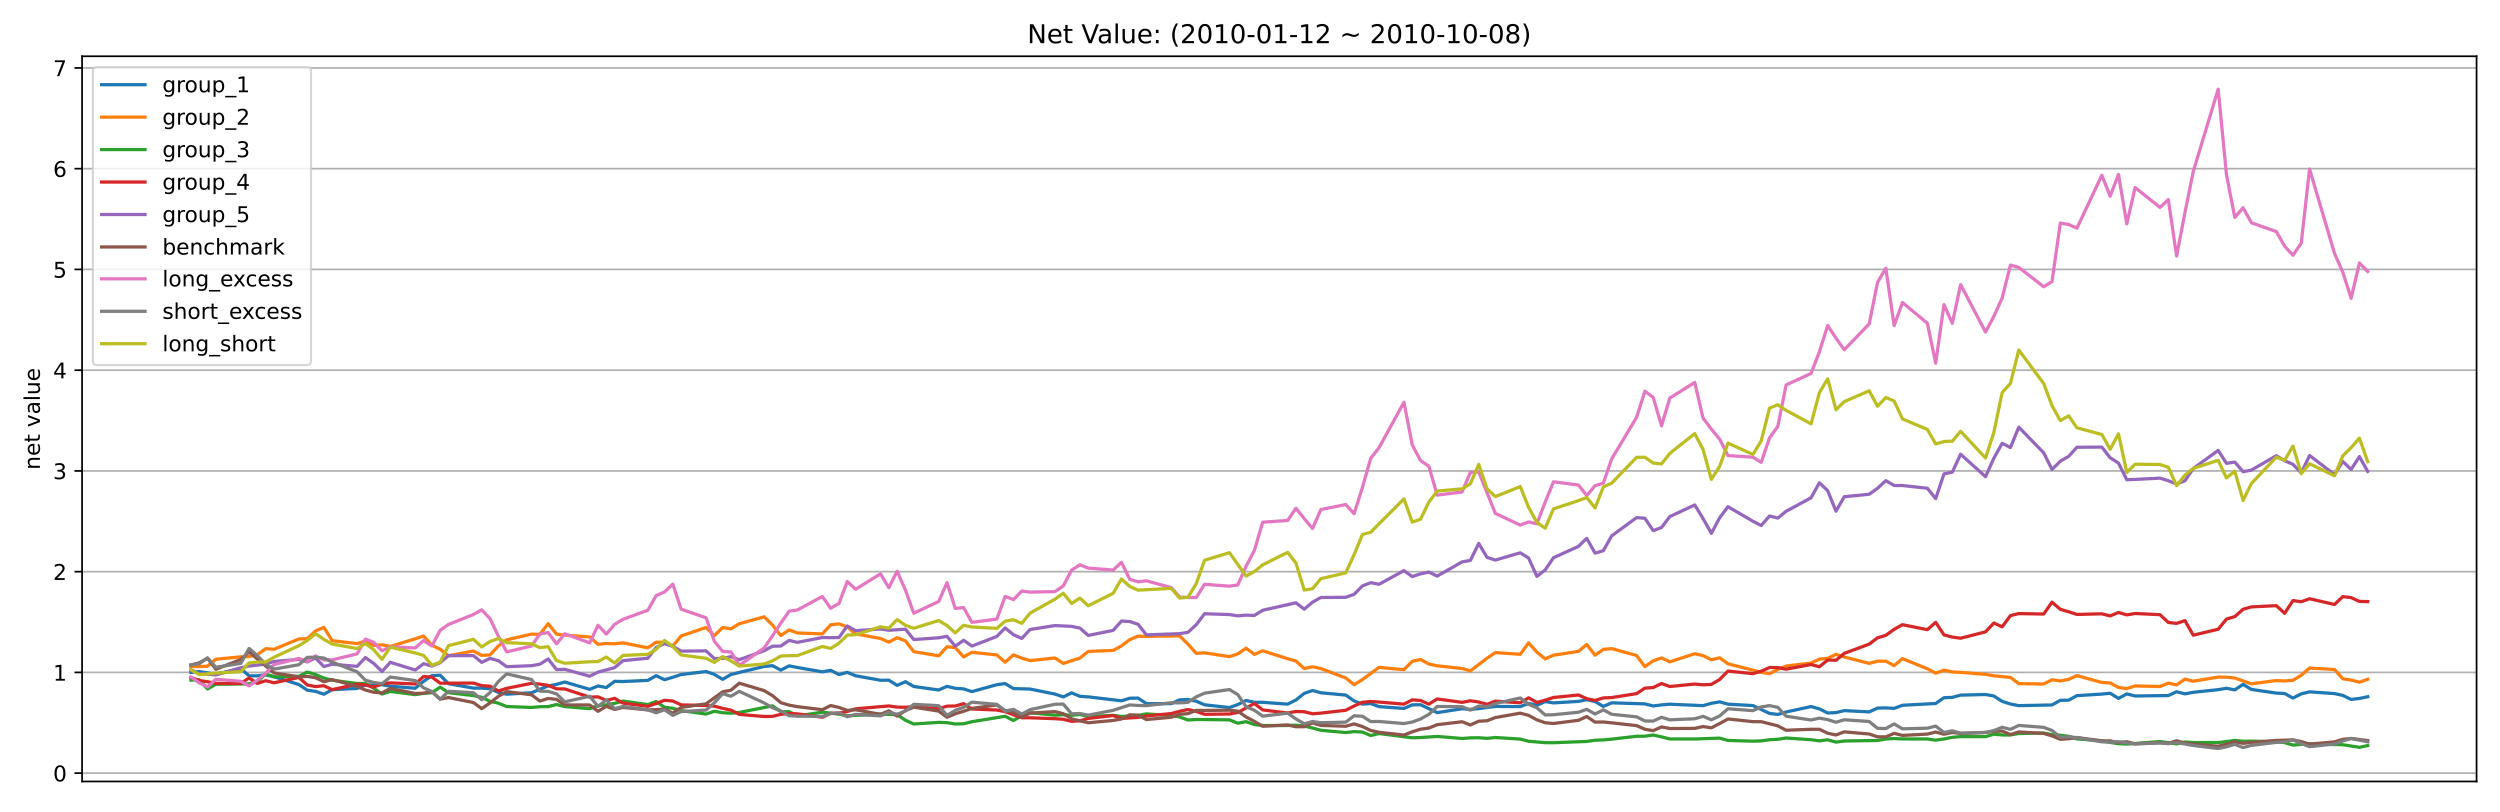<?xml version="1.0" encoding="utf-8" standalone="no"?>
<!DOCTYPE svg PUBLIC "-//W3C//DTD SVG 1.1//EN"
  "http://www.w3.org/Graphics/SVG/1.1/DTD/svg11.dtd">
<!-- Created with matplotlib (https://matplotlib.org/) -->
<svg height="374.4pt" version="1.1" viewBox="0 0 1152 374.4" width="1152pt" xmlns="http://www.w3.org/2000/svg" xmlns:xlink="http://www.w3.org/1999/xlink">
 <defs>
  <style type="text/css">*{stroke-linecap:butt;stroke-linejoin:round;}</style>
 </defs>
 <g id="figure_1">
  <g id="patch_1">
   <path d="M 0 374.4 
L 1152 374.4 
L 1152 0 
L 0 0 
z
" style="fill:#ffffff;"/>
  </g>
  <g id="axes_1">
   <g id="patch_2">
    <path d="M 37.82 360.1 
L 1141.2 360.1 
L 1141.2 25.92 
L 37.82 25.92 
z
" style="fill:#ffffff;"/>
   </g>
   <g id="matplotlib.axis_1"/>
   <g id="matplotlib.axis_2">
    <g id="ytick_1">
     <g id="line2d_1">
      <path clip-path="url(#pbcbd63df22)" d="M 37.82 356.268 
L 1141.2 356.268 
" style="fill:none;stroke:#b0b0b0;stroke-linecap:square;stroke-width:0.8;"/>
     </g>
     <g id="line2d_2">
      <defs>
       <path d="M 0 0 
L -3.5 0 
" id="m9eab766d81" style="stroke:#000000;stroke-width:0.8;"/>
      </defs>
      <g>
       <use style="stroke:#000000;stroke-width:0.8;" x="37.82" xlink:href="#m9eab766d81" y="356.268"/>
      </g>
     </g>
     <g id="text_1">
      <!-- 0 -->
      <g transform="translate(24.457 360.067)scale(0.1 -0.1)">
       <defs>
        <path d="M 31.781 66.406 
Q 24.172 66.406 20.328 58.906 
Q 16.5 51.422 16.5 36.375 
Q 16.5 21.391 20.328 13.891 
Q 24.172 6.391 31.781 6.391 
Q 39.453 6.391 43.281 13.891 
Q 47.125 21.391 47.125 36.375 
Q 47.125 51.422 43.281 58.906 
Q 39.453 66.406 31.781 66.406 
z
M 31.781 74.219 
Q 44.047 74.219 50.516 64.516 
Q 56.984 54.828 56.984 36.375 
Q 56.984 17.969 50.516 8.266 
Q 44.047 -1.422 31.781 -1.422 
Q 19.531 -1.422 13.062 8.266 
Q 6.594 17.969 6.594 36.375 
Q 6.594 54.828 13.062 64.516 
Q 19.531 74.219 31.781 74.219 
z
" id="DejaVuSans-48"/>
       </defs>
       <use xlink:href="#DejaVuSans-48"/>
      </g>
     </g>
    </g>
    <g id="ytick_2">
     <g id="line2d_3">
      <path clip-path="url(#pbcbd63df22)" d="M 37.82 309.845 
L 1141.2 309.845 
" style="fill:none;stroke:#b0b0b0;stroke-linecap:square;stroke-width:0.8;"/>
     </g>
     <g id="line2d_4">
      <g>
       <use style="stroke:#000000;stroke-width:0.8;" x="37.82" xlink:href="#m9eab766d81" y="309.845"/>
      </g>
     </g>
     <g id="text_2">
      <!-- 1 -->
      <g transform="translate(24.457 313.644)scale(0.1 -0.1)">
       <defs>
        <path d="M 12.406 8.297 
L 28.516 8.297 
L 28.516 63.922 
L 10.984 60.406 
L 10.984 69.391 
L 28.422 72.906 
L 38.281 72.906 
L 38.281 8.297 
L 54.391 8.297 
L 54.391 0 
L 12.406 0 
z
" id="DejaVuSans-49"/>
       </defs>
       <use xlink:href="#DejaVuSans-49"/>
      </g>
     </g>
    </g>
    <g id="ytick_3">
     <g id="line2d_5">
      <path clip-path="url(#pbcbd63df22)" d="M 37.82 263.422 
L 1141.2 263.422 
" style="fill:none;stroke:#b0b0b0;stroke-linecap:square;stroke-width:0.8;"/>
     </g>
     <g id="line2d_6">
      <g>
       <use style="stroke:#000000;stroke-width:0.8;" x="37.82" xlink:href="#m9eab766d81" y="263.422"/>
      </g>
     </g>
     <g id="text_3">
      <!-- 2 -->
      <g transform="translate(24.457 267.221)scale(0.1 -0.1)">
       <defs>
        <path d="M 19.188 8.297 
L 53.609 8.297 
L 53.609 0 
L 7.328 0 
L 7.328 8.297 
Q 12.938 14.109 22.625 23.891 
Q 32.328 33.688 34.812 36.531 
Q 39.547 41.844 41.422 45.531 
Q 43.312 49.219 43.312 52.781 
Q 43.312 58.594 39.234 62.25 
Q 35.156 65.922 28.609 65.922 
Q 23.969 65.922 18.812 64.312 
Q 13.672 62.703 7.812 59.422 
L 7.812 69.391 
Q 13.766 71.781 18.938 73 
Q 24.125 74.219 28.422 74.219 
Q 39.75 74.219 46.484 68.547 
Q 53.219 62.891 53.219 53.422 
Q 53.219 48.922 51.531 44.891 
Q 49.859 40.875 45.406 35.406 
Q 44.188 33.984 37.641 27.219 
Q 31.109 20.453 19.188 8.297 
z
" id="DejaVuSans-50"/>
       </defs>
       <use xlink:href="#DejaVuSans-50"/>
      </g>
     </g>
    </g>
    <g id="ytick_4">
     <g id="line2d_7">
      <path clip-path="url(#pbcbd63df22)" d="M 37.82 216.998 
L 1141.2 216.998 
" style="fill:none;stroke:#b0b0b0;stroke-linecap:square;stroke-width:0.8;"/>
     </g>
     <g id="line2d_8">
      <g>
       <use style="stroke:#000000;stroke-width:0.8;" x="37.82" xlink:href="#m9eab766d81" y="216.998"/>
      </g>
     </g>
     <g id="text_4">
      <!-- 3 -->
      <g transform="translate(24.457 220.798)scale(0.1 -0.1)">
       <defs>
        <path d="M 40.578 39.312 
Q 47.656 37.797 51.625 33 
Q 55.609 28.219 55.609 21.188 
Q 55.609 10.406 48.188 4.484 
Q 40.766 -1.422 27.094 -1.422 
Q 22.516 -1.422 17.656 -0.516 
Q 12.797 0.391 7.625 2.203 
L 7.625 11.719 
Q 11.719 9.328 16.594 8.109 
Q 21.484 6.891 26.812 6.891 
Q 36.078 6.891 40.938 10.547 
Q 45.797 14.203 45.797 21.188 
Q 45.797 27.641 41.281 31.266 
Q 36.766 34.906 28.719 34.906 
L 20.219 34.906 
L 20.219 43.016 
L 29.109 43.016 
Q 36.375 43.016 40.234 45.922 
Q 44.094 48.828 44.094 54.297 
Q 44.094 59.906 40.109 62.906 
Q 36.141 65.922 28.719 65.922 
Q 24.656 65.922 20.016 65.031 
Q 15.375 64.156 9.812 62.312 
L 9.812 71.094 
Q 15.438 72.656 20.344 73.438 
Q 25.25 74.219 29.594 74.219 
Q 40.828 74.219 47.359 69.109 
Q 53.906 64.016 53.906 55.328 
Q 53.906 49.266 50.438 45.094 
Q 46.969 40.922 40.578 39.312 
z
" id="DejaVuSans-51"/>
       </defs>
       <use xlink:href="#DejaVuSans-51"/>
      </g>
     </g>
    </g>
    <g id="ytick_5">
     <g id="line2d_9">
      <path clip-path="url(#pbcbd63df22)" d="M 37.82 170.575 
L 1141.2 170.575 
" style="fill:none;stroke:#b0b0b0;stroke-linecap:square;stroke-width:0.8;"/>
     </g>
     <g id="line2d_10">
      <g>
       <use style="stroke:#000000;stroke-width:0.8;" x="37.82" xlink:href="#m9eab766d81" y="170.575"/>
      </g>
     </g>
     <g id="text_5">
      <!-- 4 -->
      <g transform="translate(24.457 174.374)scale(0.1 -0.1)">
       <defs>
        <path d="M 37.797 64.312 
L 12.891 25.391 
L 37.797 25.391 
z
M 35.203 72.906 
L 47.609 72.906 
L 47.609 25.391 
L 58.016 25.391 
L 58.016 17.188 
L 47.609 17.188 
L 47.609 0 
L 37.797 0 
L 37.797 17.188 
L 4.891 17.188 
L 4.891 26.703 
z
" id="DejaVuSans-52"/>
       </defs>
       <use xlink:href="#DejaVuSans-52"/>
      </g>
     </g>
    </g>
    <g id="ytick_6">
     <g id="line2d_11">
      <path clip-path="url(#pbcbd63df22)" d="M 37.82 124.152 
L 1141.2 124.152 
" style="fill:none;stroke:#b0b0b0;stroke-linecap:square;stroke-width:0.8;"/>
     </g>
     <g id="line2d_12">
      <g>
       <use style="stroke:#000000;stroke-width:0.8;" x="37.82" xlink:href="#m9eab766d81" y="124.152"/>
      </g>
     </g>
     <g id="text_6">
      <!-- 5 -->
      <g transform="translate(24.457 127.951)scale(0.1 -0.1)">
       <defs>
        <path d="M 10.797 72.906 
L 49.516 72.906 
L 49.516 64.594 
L 19.828 64.594 
L 19.828 46.734 
Q 21.969 47.469 24.109 47.828 
Q 26.266 48.188 28.422 48.188 
Q 40.625 48.188 47.75 41.5 
Q 54.891 34.812 54.891 23.391 
Q 54.891 11.625 47.562 5.094 
Q 40.234 -1.422 26.906 -1.422 
Q 22.312 -1.422 17.547 -0.641 
Q 12.797 0.141 7.719 1.703 
L 7.719 11.625 
Q 12.109 9.234 16.797 8.062 
Q 21.484 6.891 26.703 6.891 
Q 35.156 6.891 40.078 11.328 
Q 45.016 15.766 45.016 23.391 
Q 45.016 31 40.078 35.438 
Q 35.156 39.891 26.703 39.891 
Q 22.75 39.891 18.812 39.016 
Q 14.891 38.141 10.797 36.281 
z
" id="DejaVuSans-53"/>
       </defs>
       <use xlink:href="#DejaVuSans-53"/>
      </g>
     </g>
    </g>
    <g id="ytick_7">
     <g id="line2d_13">
      <path clip-path="url(#pbcbd63df22)" d="M 37.82 77.729 
L 1141.2 77.729 
" style="fill:none;stroke:#b0b0b0;stroke-linecap:square;stroke-width:0.8;"/>
     </g>
     <g id="line2d_14">
      <g>
       <use style="stroke:#000000;stroke-width:0.8;" x="37.82" xlink:href="#m9eab766d81" y="77.729"/>
      </g>
     </g>
     <g id="text_7">
      <!-- 6 -->
      <g transform="translate(24.457 81.528)scale(0.1 -0.1)">
       <defs>
        <path d="M 33.016 40.375 
Q 26.375 40.375 22.484 35.828 
Q 18.609 31.297 18.609 23.391 
Q 18.609 15.531 22.484 10.953 
Q 26.375 6.391 33.016 6.391 
Q 39.656 6.391 43.531 10.953 
Q 47.406 15.531 47.406 23.391 
Q 47.406 31.297 43.531 35.828 
Q 39.656 40.375 33.016 40.375 
z
M 52.594 71.297 
L 52.594 62.312 
Q 48.875 64.062 45.094 64.984 
Q 41.312 65.922 37.594 65.922 
Q 27.828 65.922 22.672 59.328 
Q 17.531 52.734 16.797 39.406 
Q 19.672 43.656 24.016 45.922 
Q 28.375 48.188 33.594 48.188 
Q 44.578 48.188 50.953 41.516 
Q 57.328 34.859 57.328 23.391 
Q 57.328 12.156 50.688 5.359 
Q 44.047 -1.422 33.016 -1.422 
Q 20.359 -1.422 13.672 8.266 
Q 6.984 17.969 6.984 36.375 
Q 6.984 53.656 15.188 63.938 
Q 23.391 74.219 37.203 74.219 
Q 40.922 74.219 44.703 73.484 
Q 48.484 72.75 52.594 71.297 
z
" id="DejaVuSans-54"/>
       </defs>
       <use xlink:href="#DejaVuSans-54"/>
      </g>
     </g>
    </g>
    <g id="ytick_8">
     <g id="line2d_15">
      <path clip-path="url(#pbcbd63df22)" d="M 37.82 31.305 
L 1141.2 31.305 
" style="fill:none;stroke:#b0b0b0;stroke-linecap:square;stroke-width:0.8;"/>
     </g>
     <g id="line2d_16">
      <g>
       <use style="stroke:#000000;stroke-width:0.8;" x="37.82" xlink:href="#m9eab766d81" y="31.305"/>
      </g>
     </g>
     <g id="text_8">
      <!-- 7 -->
      <g transform="translate(24.457 35.105)scale(0.1 -0.1)">
       <defs>
        <path d="M 8.203 72.906 
L 55.078 72.906 
L 55.078 68.703 
L 28.609 0 
L 18.312 0 
L 43.219 64.594 
L 8.203 64.594 
z
" id="DejaVuSans-55"/>
       </defs>
       <use xlink:href="#DejaVuSans-55"/>
      </g>
     </g>
    </g>
    <g id="text_9">
     <!-- net value -->
     <g transform="translate(18.378 216.462)rotate(-90)scale(0.1 -0.1)">
      <defs>
       <path d="M 54.891 33.016 
L 54.891 0 
L 45.906 0 
L 45.906 32.719 
Q 45.906 40.484 42.875 44.328 
Q 39.844 48.188 33.797 48.188 
Q 26.516 48.188 22.312 43.547 
Q 18.109 38.922 18.109 30.906 
L 18.109 0 
L 9.078 0 
L 9.078 54.688 
L 18.109 54.688 
L 18.109 46.188 
Q 21.344 51.125 25.703 53.562 
Q 30.078 56 35.797 56 
Q 45.219 56 50.047 50.172 
Q 54.891 44.344 54.891 33.016 
z
" id="DejaVuSans-110"/>
       <path d="M 56.203 29.594 
L 56.203 25.203 
L 14.891 25.203 
Q 15.484 15.922 20.484 11.062 
Q 25.484 6.203 34.422 6.203 
Q 39.594 6.203 44.453 7.469 
Q 49.312 8.734 54.109 11.281 
L 54.109 2.781 
Q 49.266 0.734 44.188 -0.344 
Q 39.109 -1.422 33.891 -1.422 
Q 20.797 -1.422 13.156 6.188 
Q 5.516 13.812 5.516 26.812 
Q 5.516 40.234 12.766 48.109 
Q 20.016 56 32.328 56 
Q 43.359 56 49.781 48.891 
Q 56.203 41.797 56.203 29.594 
z
M 47.219 32.234 
Q 47.125 39.594 43.094 43.984 
Q 39.062 48.391 32.422 48.391 
Q 24.906 48.391 20.391 44.141 
Q 15.875 39.891 15.188 32.172 
z
" id="DejaVuSans-101"/>
       <path d="M 18.312 70.219 
L 18.312 54.688 
L 36.812 54.688 
L 36.812 47.703 
L 18.312 47.703 
L 18.312 18.016 
Q 18.312 11.328 20.141 9.422 
Q 21.969 7.516 27.594 7.516 
L 36.812 7.516 
L 36.812 0 
L 27.594 0 
Q 17.188 0 13.234 3.875 
Q 9.281 7.766 9.281 18.016 
L 9.281 47.703 
L 2.688 47.703 
L 2.688 54.688 
L 9.281 54.688 
L 9.281 70.219 
z
" id="DejaVuSans-116"/>
       <path id="DejaVuSans-32"/>
       <path d="M 2.984 54.688 
L 12.5 54.688 
L 29.594 8.797 
L 46.688 54.688 
L 56.203 54.688 
L 35.688 0 
L 23.484 0 
z
" id="DejaVuSans-118"/>
       <path d="M 34.281 27.484 
Q 23.391 27.484 19.188 25 
Q 14.984 22.516 14.984 16.5 
Q 14.984 11.719 18.141 8.906 
Q 21.297 6.109 26.703 6.109 
Q 34.188 6.109 38.703 11.406 
Q 43.219 16.703 43.219 25.484 
L 43.219 27.484 
z
M 52.203 31.203 
L 52.203 0 
L 43.219 0 
L 43.219 8.297 
Q 40.141 3.328 35.547 0.953 
Q 30.953 -1.422 24.312 -1.422 
Q 15.922 -1.422 10.953 3.297 
Q 6 8.016 6 15.922 
Q 6 25.141 12.172 29.828 
Q 18.359 34.516 30.609 34.516 
L 43.219 34.516 
L 43.219 35.406 
Q 43.219 41.609 39.141 45 
Q 35.062 48.391 27.688 48.391 
Q 23 48.391 18.547 47.266 
Q 14.109 46.141 10.016 43.891 
L 10.016 52.203 
Q 14.938 54.109 19.578 55.047 
Q 24.219 56 28.609 56 
Q 40.484 56 46.344 49.844 
Q 52.203 43.703 52.203 31.203 
z
" id="DejaVuSans-97"/>
       <path d="M 9.422 75.984 
L 18.406 75.984 
L 18.406 0 
L 9.422 0 
z
" id="DejaVuSans-108"/>
       <path d="M 8.5 21.578 
L 8.5 54.688 
L 17.484 54.688 
L 17.484 21.922 
Q 17.484 14.156 20.5 10.266 
Q 23.531 6.391 29.594 6.391 
Q 36.859 6.391 41.078 11.031 
Q 45.312 15.672 45.312 23.688 
L 45.312 54.688 
L 54.297 54.688 
L 54.297 0 
L 45.312 0 
L 45.312 8.406 
Q 42.047 3.422 37.719 1 
Q 33.406 -1.422 27.688 -1.422 
Q 18.266 -1.422 13.375 4.438 
Q 8.5 10.297 8.5 21.578 
z
M 31.109 56 
z
" id="DejaVuSans-117"/>
      </defs>
      <use xlink:href="#DejaVuSans-110"/>
      <use x="63.379" xlink:href="#DejaVuSans-101"/>
      <use x="124.902" xlink:href="#DejaVuSans-116"/>
      <use x="164.111" xlink:href="#DejaVuSans-32"/>
      <use x="195.898" xlink:href="#DejaVuSans-118"/>
      <use x="255.078" xlink:href="#DejaVuSans-97"/>
      <use x="316.357" xlink:href="#DejaVuSans-108"/>
      <use x="344.141" xlink:href="#DejaVuSans-117"/>
      <use x="407.52" xlink:href="#DejaVuSans-101"/>
     </g>
    </g>
   </g>
   <g id="line2d_17">
    <path clip-path="url(#pbcbd63df22)" d="M 87.974 309.875 
L 91.802 309.461 
L 99.459 310.693 
L 110.945 308.079 
L 114.773 311.431 
L 118.602 311.412 
L 122.43 310.98 
L 126.259 311.827 
L 137.744 315.456 
L 141.573 318.02 
L 145.401 318.589 
L 149.23 319.894 
L 153.059 317.812 
L 164.544 317.231 
L 168.373 315.589 
L 172.201 315.701 
L 176.03 315.508 
L 179.858 316.215 
L 191.344 317.146 
L 195.172 313.961 
L 199.001 311.354 
L 202.829 311.158 
L 206.658 315.057 
L 218.143 317.076 
L 221.972 317.083 
L 225.8 317.379 
L 229.629 319.023 
L 233.457 319.882 
L 244.943 319.223 
L 252.6 316.054 
L 256.429 315.361 
L 260.257 314.289 
L 271.743 317.651 
L 275.571 316.097 
L 279.4 316.82 
L 283.228 313.942 
L 287.057 314.043 
L 298.542 313.523 
L 302.371 311.343 
L 306.199 313.205 
L 310.028 312.082 
L 313.856 310.825 
L 325.342 309.448 
L 329.171 310.749 
L 332.999 313.051 
L 336.828 310.805 
L 352.142 307.091 
L 355.97 306.751 
L 359.799 308.785 
L 363.627 306.823 
L 367.456 307.582 
L 378.941 309.579 
L 382.77 308.881 
L 386.598 310.824 
L 390.427 309.819 
L 394.255 311.391 
L 405.741 313.45 
L 409.569 313.421 
L 413.398 315.824 
L 417.227 314.13 
L 421.055 316.33 
L 432.541 317.947 
L 436.369 316.261 
L 440.198 317.168 
L 444.026 317.448 
L 447.855 318.696 
L 459.34 315.5 
L 463.169 314.986 
L 466.997 317.291 
L 474.654 317.51 
L 486.14 319.831 
L 489.968 321.151 
L 493.797 319.268 
L 497.625 320.866 
L 501.454 321.117 
L 516.768 322.925 
L 520.597 321.745 
L 524.425 321.687 
L 528.254 324.217 
L 539.739 324.229 
L 543.568 322.503 
L 547.396 322.337 
L 551.225 323.122 
L 555.053 324.771 
L 566.539 326.049 
L 570.367 324.664 
L 574.196 322.775 
L 578.024 323.617 
L 581.853 323.624 
L 593.339 324.459 
L 597.167 322.571 
L 600.996 319.506 
L 604.824 318.185 
L 608.653 319.226 
L 620.138 320.3 
L 623.967 322.965 
L 627.795 324.464 
L 631.624 324.205 
L 635.452 325.607 
L 646.938 326.451 
L 650.766 324.797 
L 654.595 324.734 
L 662.252 328.38 
L 673.737 326.585 
L 677.566 326.908 
L 681.395 326.524 
L 689.052 325.53 
L 700.537 325.599 
L 704.366 324.111 
L 708.194 325.018 
L 712.023 323.275 
L 715.851 323.899 
L 727.337 323.205 
L 731.165 322.41 
L 734.994 323.267 
L 738.822 325.51 
L 742.651 323.866 
L 757.965 324.347 
L 761.793 325.312 
L 765.622 324.826 
L 769.451 324.5 
L 784.765 325.158 
L 788.593 324.083 
L 792.422 323.413 
L 796.25 324.478 
L 807.736 325.127 
L 815.393 328.744 
L 819.221 329.216 
L 823.05 328.082 
L 834.535 325.586 
L 838.364 326.646 
L 842.192 328.534 
L 846.021 328.37 
L 849.849 327.458 
L 861.335 328.037 
L 865.164 326.295 
L 868.992 326.203 
L 872.821 326.421 
L 876.649 324.991 
L 891.963 324.17 
L 895.792 321.51 
L 899.62 321.351 
L 903.449 320.311 
L 914.934 320.032 
L 918.763 320.719 
L 922.591 323.197 
L 926.42 324.412 
L 930.248 325.154 
L 945.563 324.848 
L 949.391 322.71 
L 953.22 322.646 
L 957.048 320.551 
L 968.534 319.84 
L 972.362 319.439 
L 976.191 321.823 
L 980.019 319.755 
L 983.848 320.707 
L 999.162 320.511 
L 1002.99 318.761 
L 1006.819 319.727 
L 1010.647 319.012 
L 1022.133 317.791 
L 1025.961 317.166 
L 1029.79 317.889 
L 1033.619 315.361 
L 1037.447 317.686 
L 1048.933 319.377 
L 1052.761 319.574 
L 1056.59 321.672 
L 1060.418 319.728 
L 1064.247 318.803 
L 1075.732 319.6 
L 1079.561 320.442 
L 1083.389 322.294 
L 1087.218 321.848 
L 1091.046 321.047 
L 1091.046 321.047 
" style="fill:none;stroke:#1f77b4;stroke-linecap:square;stroke-width:1.5;"/>
   </g>
   <g id="line2d_18">
    <path clip-path="url(#pbcbd63df22)" d="M 87.974 307.142 
L 91.802 307.16 
L 95.631 306.988 
L 99.459 303.779 
L 110.945 302.675 
L 114.773 302.553 
L 118.602 301.691 
L 122.43 298.896 
L 126.259 299.184 
L 137.744 294.438 
L 141.573 294.29 
L 145.401 290.758 
L 149.23 289.091 
L 153.059 295.226 
L 164.544 296.575 
L 168.373 295.403 
L 172.201 297.444 
L 176.03 297.104 
L 179.858 297.866 
L 191.344 294.365 
L 195.172 293.058 
L 199.001 297.303 
L 202.829 299.18 
L 206.658 302.152 
L 218.143 299.992 
L 221.972 302.003 
L 225.8 301.771 
L 229.629 297.662 
L 233.457 294.82 
L 244.943 292.203 
L 248.772 292.331 
L 252.6 287.375 
L 256.429 292.204 
L 260.257 292.676 
L 271.743 293.5 
L 275.571 296.915 
L 279.4 296.511 
L 283.228 296.673 
L 287.057 296.231 
L 298.542 298.505 
L 302.371 295.912 
L 306.199 296.023 
L 310.028 297.665 
L 313.856 293.064 
L 325.342 289.149 
L 329.171 292.901 
L 332.999 289.172 
L 336.828 289.762 
L 340.656 287.406 
L 352.142 284.212 
L 355.97 288.063 
L 359.799 292.854 
L 363.627 290.274 
L 367.456 291.675 
L 378.941 292.099 
L 382.77 287.92 
L 386.598 287.476 
L 390.427 288.887 
L 394.255 292.103 
L 405.741 294.214 
L 409.569 295.882 
L 413.398 293.865 
L 417.227 295.319 
L 421.055 300.28 
L 432.541 302.206 
L 436.369 298.018 
L 440.198 298.421 
L 444.026 302.71 
L 447.855 300.571 
L 459.34 301.792 
L 463.169 305.153 
L 466.997 301.773 
L 470.826 303.283 
L 474.654 304.407 
L 486.14 303.205 
L 489.968 305.7 
L 497.625 303.23 
L 501.454 300.187 
L 512.94 299.711 
L 516.768 297.627 
L 520.597 294.735 
L 524.425 293.15 
L 528.254 293.246 
L 543.568 293.015 
L 547.396 296.799 
L 551.225 301.097 
L 555.053 300.805 
L 566.539 302.585 
L 570.367 301.321 
L 574.196 298.683 
L 578.024 301.545 
L 581.853 299.881 
L 593.339 303.54 
L 597.167 304.597 
L 600.996 308.072 
L 604.824 307.275 
L 608.653 308.064 
L 620.138 312.428 
L 623.967 315.522 
L 627.795 313.138 
L 635.452 307.525 
L 646.938 308.59 
L 650.766 304.712 
L 654.595 303.899 
L 658.423 305.993 
L 662.252 306.796 
L 673.737 308.05 
L 677.566 309.12 
L 685.223 303.312 
L 689.052 300.714 
L 700.537 301.505 
L 704.366 296.219 
L 708.194 300.518 
L 712.023 303.641 
L 715.851 301.906 
L 727.337 300.159 
L 731.165 296.991 
L 734.994 301.934 
L 738.822 299.241 
L 742.651 298.88 
L 754.136 302.037 
L 757.965 307.186 
L 761.793 304.463 
L 765.622 303.178 
L 769.451 304.962 
L 780.936 301.247 
L 784.765 302.092 
L 788.593 304.023 
L 792.422 303.113 
L 796.25 305.879 
L 811.564 309.796 
L 815.393 310.436 
L 819.221 308.462 
L 823.05 306.906 
L 834.535 305.543 
L 838.364 303.733 
L 842.192 303.381 
L 846.021 301.522 
L 849.849 302.75 
L 861.335 305.692 
L 865.164 304.67 
L 868.992 304.656 
L 872.821 306.726 
L 876.649 303.481 
L 888.135 308.173 
L 891.963 310.216 
L 895.792 308.793 
L 899.62 309.627 
L 903.449 309.817 
L 914.934 310.744 
L 918.763 311.415 
L 926.42 312.15 
L 930.248 315.027 
L 941.734 315.182 
L 945.563 313.253 
L 949.391 313.769 
L 953.22 313.05 
L 957.048 311.319 
L 968.534 314.475 
L 972.362 314.704 
L 976.191 316.764 
L 980.019 317.302 
L 983.848 316.092 
L 995.333 316.336 
L 999.162 314.792 
L 1002.99 315.591 
L 1006.819 312.94 
L 1010.647 313.894 
L 1022.133 312.014 
L 1025.961 312.038 
L 1029.79 312.439 
L 1037.447 315.112 
L 1048.933 313.58 
L 1052.761 313.788 
L 1056.59 313.503 
L 1060.418 311.133 
L 1064.247 307.844 
L 1075.732 308.504 
L 1079.561 312.782 
L 1083.389 313.362 
L 1087.218 314.343 
L 1091.046 312.999 
L 1091.046 312.999 
" style="fill:none;stroke:#ff7f0e;stroke-linecap:square;stroke-width:1.5;"/>
   </g>
   <g id="line2d_19">
    <path clip-path="url(#pbcbd63df22)" d="M 87.974 313.378 
L 91.802 313.279 
L 95.631 317.477 
L 99.459 315.32 
L 114.773 315.117 
L 118.602 314.005 
L 122.43 310.559 
L 126.259 311.89 
L 137.744 311.636 
L 141.573 309.692 
L 145.401 310.824 
L 149.23 312.435 
L 153.059 313.442 
L 164.544 314.955 
L 168.373 314.928 
L 172.201 317.123 
L 176.03 319.803 
L 179.858 318.592 
L 191.344 320.088 
L 195.172 319.492 
L 199.001 319.192 
L 202.829 316.641 
L 206.658 319.177 
L 218.143 320.523 
L 221.972 321.3 
L 225.8 323.164 
L 229.629 324.011 
L 233.457 325.562 
L 244.943 325.999 
L 248.772 325.651 
L 252.6 325.609 
L 256.429 324.639 
L 260.257 325.587 
L 271.743 326.563 
L 275.571 325.108 
L 279.4 324.789 
L 283.228 324.097 
L 287.057 323.04 
L 298.542 324.667 
L 302.371 323.273 
L 306.199 325.898 
L 310.028 326.386 
L 313.856 327.445 
L 325.342 329.041 
L 329.171 327.747 
L 332.999 328.43 
L 336.828 328.648 
L 340.656 328.313 
L 355.97 325.252 
L 359.799 327.933 
L 363.627 327.943 
L 367.456 329.899 
L 378.941 328.162 
L 386.598 329.095 
L 390.427 329.825 
L 405.741 329.072 
L 413.398 329.325 
L 417.227 331.889 
L 421.055 333.618 
L 432.541 332.864 
L 436.369 333.01 
L 440.198 333.61 
L 444.026 333.512 
L 447.855 332.564 
L 463.169 330.06 
L 466.997 332.01 
L 470.826 329.801 
L 474.654 328.415 
L 486.14 329.568 
L 489.968 329.332 
L 493.797 329.63 
L 497.625 329.249 
L 501.454 330.193 
L 512.94 329.619 
L 516.768 330.124 
L 520.597 329.994 
L 524.425 329.676 
L 528.254 328.962 
L 539.739 329.753 
L 543.568 330.374 
L 547.396 331.772 
L 551.225 331.556 
L 555.053 331.563 
L 566.539 331.713 
L 570.367 333.252 
L 574.196 332.547 
L 578.024 333.89 
L 581.853 334.298 
L 593.339 334.311 
L 597.167 334.149 
L 600.996 334.556 
L 604.824 335.466 
L 608.653 336.514 
L 620.138 337.561 
L 623.967 337.126 
L 627.795 337.329 
L 631.624 338.928 
L 635.452 338.016 
L 650.766 339.97 
L 654.595 339.85 
L 662.252 339.346 
L 673.737 340.287 
L 677.566 340.008 
L 681.395 339.945 
L 685.223 340.235 
L 689.052 339.842 
L 700.537 340.575 
L 704.366 341.565 
L 712.023 342.215 
L 715.851 342.242 
L 731.165 341.658 
L 734.994 341.1 
L 738.822 340.954 
L 742.651 340.601 
L 754.136 339.27 
L 757.965 339.238 
L 761.793 338.701 
L 765.622 339.541 
L 769.451 340.503 
L 780.936 340.525 
L 792.422 340.132 
L 796.25 341.197 
L 807.736 341.534 
L 811.564 341.406 
L 815.393 340.868 
L 819.221 340.665 
L 823.05 340.072 
L 834.535 340.856 
L 838.364 341.38 
L 842.192 340.904 
L 846.021 341.967 
L 849.849 341.456 
L 865.164 341.219 
L 868.992 340.534 
L 872.821 340.321 
L 876.649 340.494 
L 888.135 340.524 
L 891.963 341.078 
L 895.792 340.513 
L 899.62 339.744 
L 903.449 339.426 
L 914.934 339.455 
L 918.763 338.311 
L 922.591 338.664 
L 926.42 338.662 
L 930.248 338.004 
L 941.734 337.777 
L 945.563 338.526 
L 949.391 338.804 
L 953.22 339.29 
L 957.048 340.494 
L 968.534 341.346 
L 972.362 342.118 
L 976.191 342.693 
L 980.019 342.864 
L 983.848 342.611 
L 995.333 341.69 
L 1002.99 342.789 
L 1006.819 341.91 
L 1010.647 342.157 
L 1022.133 342.197 
L 1029.79 341.19 
L 1033.619 341.571 
L 1037.447 341.511 
L 1048.933 341.804 
L 1052.761 342.218 
L 1056.59 343.339 
L 1060.418 342.998 
L 1064.247 342.779 
L 1079.561 343.177 
L 1087.218 344.365 
L 1091.046 343.549 
L 1091.046 343.549 
" style="fill:none;stroke:#2ca02c;stroke-linecap:square;stroke-width:1.5;"/>
   </g>
   <g id="line2d_20">
    <path clip-path="url(#pbcbd63df22)" d="M 87.974 312.184 
L 91.802 313.584 
L 95.631 314.153 
L 99.459 314.907 
L 110.945 314.92 
L 114.773 312.387 
L 118.602 314.921 
L 122.43 313.665 
L 126.259 314.626 
L 137.744 312.176 
L 141.573 315.633 
L 145.401 316.376 
L 149.23 315.978 
L 153.059 317.788 
L 164.544 315.274 
L 168.373 315.629 
L 172.201 316.626 
L 176.03 315.061 
L 179.858 314.685 
L 191.344 315.162 
L 195.172 311.746 
L 199.001 311.996 
L 202.829 314.822 
L 218.143 314.764 
L 221.972 315.94 
L 225.8 316.187 
L 229.629 318.432 
L 233.457 317.195 
L 244.943 314.874 
L 248.772 315.233 
L 252.6 315.827 
L 256.429 317.407 
L 260.257 317.468 
L 271.743 321.241 
L 275.571 321.101 
L 279.4 322.774 
L 283.228 321.795 
L 287.057 323.998 
L 298.542 325.475 
L 302.371 324.171 
L 306.199 322.689 
L 310.028 323.03 
L 313.856 324.814 
L 325.342 325.08 
L 329.171 325.407 
L 332.999 326.405 
L 336.828 327.235 
L 340.656 329.181 
L 352.142 330.166 
L 355.97 330.106 
L 359.799 329.158 
L 363.627 328.823 
L 367.456 328.943 
L 378.941 330.489 
L 382.77 328.707 
L 386.598 328.668 
L 390.427 327.874 
L 394.255 326.625 
L 409.569 325.3 
L 413.398 325.834 
L 417.227 325.923 
L 421.055 325.611 
L 432.541 326.587 
L 436.369 325.391 
L 440.198 325.32 
L 444.026 324.258 
L 447.855 326.692 
L 459.34 327.179 
L 463.169 327.945 
L 470.826 330.747 
L 474.654 330.753 
L 486.14 331.176 
L 489.968 331.442 
L 493.797 332.4 
L 497.625 332.116 
L 501.454 331.045 
L 512.94 329.724 
L 516.768 331.056 
L 524.425 330.578 
L 528.254 329.939 
L 539.739 328.806 
L 543.568 327.78 
L 547.396 326.94 
L 551.225 327.81 
L 555.053 329.15 
L 566.539 329.009 
L 570.367 328.296 
L 578.024 324.164 
L 581.853 327.134 
L 593.339 328.56 
L 597.167 327.855 
L 600.996 327.958 
L 604.824 328.919 
L 608.653 328.607 
L 620.138 327.289 
L 623.967 325.321 
L 627.795 323.617 
L 631.624 323.242 
L 635.452 323.498 
L 646.938 324.468 
L 650.766 322.49 
L 654.595 322.782 
L 658.423 324.478 
L 662.252 322.069 
L 673.737 323.645 
L 677.566 322.919 
L 681.395 323.478 
L 685.223 324.574 
L 689.052 323.09 
L 700.537 323.835 
L 704.366 321.55 
L 708.194 323.702 
L 712.023 322.645 
L 715.851 321.4 
L 727.337 320.243 
L 731.165 321.938 
L 734.994 322.763 
L 738.822 321.606 
L 742.651 321.438 
L 754.136 319.618 
L 757.965 317.093 
L 761.793 316.823 
L 765.622 314.96 
L 769.451 316.341 
L 780.936 315.211 
L 784.765 315.559 
L 788.593 315.374 
L 792.422 313.097 
L 796.25 309.218 
L 807.736 310.415 
L 811.564 309.299 
L 815.393 307.585 
L 819.221 307.635 
L 823.05 308.358 
L 834.535 306.217 
L 838.364 307.246 
L 842.192 304.141 
L 846.021 304.242 
L 849.849 301.055 
L 861.335 296.808 
L 865.164 293.907 
L 868.992 292.746 
L 872.821 289.992 
L 876.649 287.852 
L 888.135 290.151 
L 891.963 286.775 
L 895.792 292.555 
L 899.62 293.571 
L 903.449 294.089 
L 914.934 291.158 
L 918.763 287.078 
L 922.591 288.85 
L 926.42 283.657 
L 930.248 282.738 
L 941.734 282.943 
L 945.563 277.476 
L 949.391 280.778 
L 953.22 281.895 
L 957.048 283.131 
L 968.534 282.842 
L 972.362 283.813 
L 976.191 282.216 
L 980.019 283.333 
L 983.848 282.695 
L 995.333 283.24 
L 999.162 286.819 
L 1002.99 287.264 
L 1006.819 285.977 
L 1010.647 292.694 
L 1022.133 289.947 
L 1025.961 285.263 
L 1029.79 284.128 
L 1033.619 280.749 
L 1037.447 279.66 
L 1048.933 279.087 
L 1052.761 282.625 
L 1056.59 276.755 
L 1060.418 277.267 
L 1064.247 275.899 
L 1075.732 278.546 
L 1079.561 274.92 
L 1083.389 275.376 
L 1087.218 277.131 
L 1091.046 277.207 
L 1091.046 277.207 
" style="fill:none;stroke:#d62728;stroke-linecap:square;stroke-width:1.5;"/>
   </g>
   <g id="line2d_21">
    <path clip-path="url(#pbcbd63df22)" d="M 87.974 308.633 
L 91.802 310.467 
L 95.631 310.633 
L 99.459 310.997 
L 110.945 307.7 
L 114.773 306.914 
L 122.43 306.015 
L 126.259 304.807 
L 137.744 303.862 
L 141.573 305.034 
L 145.401 303.18 
L 149.23 307.151 
L 153.059 306.076 
L 164.544 307.053 
L 168.373 303.004 
L 172.201 305.7 
L 176.03 309.423 
L 179.858 305.19 
L 191.344 308.741 
L 195.172 305.82 
L 199.001 306.931 
L 202.829 305.338 
L 206.658 302.144 
L 218.143 302.103 
L 221.972 305.213 
L 225.8 303.383 
L 229.629 304.438 
L 233.457 307.204 
L 244.943 306.757 
L 248.772 306.061 
L 252.6 303.672 
L 256.429 308.522 
L 260.257 308.426 
L 271.743 311.6 
L 275.571 309.722 
L 283.228 307.645 
L 287.057 304.43 
L 298.542 303.299 
L 302.371 298.323 
L 306.199 296.618 
L 310.028 297.805 
L 313.856 300.044 
L 325.342 299.905 
L 329.171 303.479 
L 332.999 303.381 
L 336.828 302.584 
L 340.656 303.995 
L 352.142 299.823 
L 355.97 297.79 
L 359.799 297.688 
L 363.627 295.093 
L 367.456 295.99 
L 378.941 293.773 
L 382.77 293.837 
L 386.598 293.784 
L 390.427 288.448 
L 394.255 290.61 
L 405.741 289.839 
L 409.569 290.429 
L 417.227 289.928 
L 421.055 294.702 
L 432.541 293.896 
L 436.369 293.228 
L 440.198 297.784 
L 444.026 295.034 
L 447.855 297.707 
L 459.34 293.268 
L 463.169 289.354 
L 466.997 292.462 
L 470.826 294.225 
L 474.654 290.068 
L 486.14 288.267 
L 493.797 288.623 
L 497.625 289.415 
L 501.454 292.806 
L 512.94 290.486 
L 516.768 286.188 
L 520.597 286.41 
L 524.425 287.678 
L 528.254 292.548 
L 543.568 291.997 
L 547.396 291.379 
L 551.225 287.885 
L 555.053 282.815 
L 566.539 283.194 
L 570.367 283.789 
L 574.196 283.452 
L 578.024 283.599 
L 581.853 281.199 
L 597.167 277.768 
L 600.996 280.71 
L 604.824 277.457 
L 608.653 275.328 
L 620.138 275.238 
L 623.967 273.873 
L 627.795 270.002 
L 631.624 268.492 
L 635.452 269.239 
L 646.938 262.95 
L 650.766 265.681 
L 654.595 264.42 
L 658.423 263.627 
L 662.252 265.47 
L 673.737 258.913 
L 677.566 258.224 
L 681.395 250.39 
L 685.223 256.844 
L 689.052 258.079 
L 700.537 254.732 
L 704.366 257.141 
L 708.194 265.586 
L 712.023 262.623 
L 715.851 257.002 
L 727.337 251.778 
L 731.165 248.062 
L 734.994 254.891 
L 738.822 253.75 
L 742.651 246.924 
L 754.136 238.516 
L 757.965 238.804 
L 761.793 244.531 
L 765.622 243.074 
L 769.451 238.041 
L 780.936 232.683 
L 784.765 238.943 
L 788.593 245.772 
L 792.422 238.585 
L 796.25 233.476 
L 807.736 240.195 
L 811.564 242.155 
L 815.393 237.764 
L 819.221 238.734 
L 823.05 235.587 
L 834.535 229.378 
L 838.364 222.459 
L 842.192 226.103 
L 846.021 235.543 
L 849.849 228.886 
L 861.335 227.75 
L 865.164 224.996 
L 868.992 221.496 
L 872.821 223.704 
L 876.649 223.73 
L 888.135 224.991 
L 891.963 229.764 
L 895.792 218.356 
L 899.62 217.562 
L 903.449 209.295 
L 914.934 219.674 
L 918.763 211.152 
L 922.591 204.287 
L 926.42 206.222 
L 930.248 196.842 
L 941.734 208.649 
L 945.563 216.346 
L 949.391 212.54 
L 953.22 210.294 
L 957.048 206.087 
L 968.534 206.027 
L 972.362 210.947 
L 976.191 213.392 
L 980.019 221.057 
L 983.848 220.917 
L 995.333 220.328 
L 999.162 221.529 
L 1002.99 223.025 
L 1006.819 221.527 
L 1010.647 215.904 
L 1022.133 207.547 
L 1025.961 213.517 
L 1029.79 212.922 
L 1033.619 217.359 
L 1037.447 216.61 
L 1048.933 209.99 
L 1052.761 212.318 
L 1056.59 213.939 
L 1060.418 217.943 
L 1064.247 209.879 
L 1075.732 218.685 
L 1079.561 212.635 
L 1083.389 216.322 
L 1087.218 210.398 
L 1091.046 217.241 
L 1091.046 217.241 
" style="fill:none;stroke:#9467bd;stroke-linecap:square;stroke-width:1.5;"/>
   </g>
   <g id="line2d_22">
    <path clip-path="url(#pbcbd63df22)" d="M 87.974 306.445 
L 91.802 305.438 
L 95.631 303.322 
L 99.459 308.399 
L 110.945 303.9 
L 114.773 300.418 
L 126.259 310.102 
L 137.744 311.909 
L 141.573 311.69 
L 145.401 312.296 
L 149.23 314.132 
L 153.059 313.19 
L 164.544 316.296 
L 168.373 317.957 
L 172.201 318.981 
L 176.03 319.309 
L 179.858 317.201 
L 191.344 319.548 
L 195.172 319.443 
L 199.001 318.762 
L 202.829 322.165 
L 206.658 321.431 
L 218.143 323.727 
L 221.972 326.557 
L 225.8 323.89 
L 229.629 320.875 
L 233.457 318.692 
L 244.943 320.16 
L 248.772 323.066 
L 252.6 321.842 
L 256.429 322.254 
L 260.257 324.825 
L 271.743 324.856 
L 275.571 327.781 
L 279.4 325.449 
L 283.228 326.936 
L 287.057 325.982 
L 298.542 327.123 
L 302.371 327.006 
L 306.199 326.732 
L 310.028 328.594 
L 313.856 325.995 
L 325.342 324.329 
L 332.999 318.778 
L 336.828 318.044 
L 340.656 314.819 
L 352.142 318.23 
L 355.97 320.543 
L 359.799 323.792 
L 363.627 324.927 
L 367.456 325.625 
L 378.941 327.026 
L 382.77 325.103 
L 386.598 325.996 
L 390.427 327.322 
L 394.255 327.075 
L 405.741 329.172 
L 409.569 327.534 
L 413.398 329.979 
L 417.227 327.419 
L 421.055 325.848 
L 432.541 327.681 
L 436.369 330.508 
L 440.198 328.883 
L 444.026 327.75 
L 447.855 326.444 
L 459.34 324.826 
L 463.169 327.505 
L 466.997 328.319 
L 470.826 330.466 
L 474.654 328.592 
L 486.14 327.91 
L 489.968 328.869 
L 493.797 331.261 
L 501.454 333.047 
L 512.94 331.981 
L 516.768 331.313 
L 520.597 329.38 
L 524.425 329.529 
L 528.254 331.564 
L 539.739 330.51 
L 543.568 329.167 
L 547.396 328.835 
L 551.225 327.348 
L 555.053 327.384 
L 566.539 327.252 
L 570.367 327.673 
L 574.196 330.387 
L 578.024 332.417 
L 581.853 334.652 
L 593.339 334.062 
L 597.167 334.887 
L 600.996 334.85 
L 604.824 333.104 
L 608.653 334.266 
L 620.138 334.66 
L 623.967 333.556 
L 627.795 334.788 
L 631.624 336.605 
L 635.452 337.432 
L 646.938 338.708 
L 650.766 337.199 
L 654.595 336.024 
L 658.423 335.484 
L 662.252 333.939 
L 673.737 332.583 
L 677.566 334.068 
L 681.395 332.325 
L 685.223 332.137 
L 689.052 330.653 
L 700.537 328.624 
L 704.366 329.63 
L 708.194 331.707 
L 712.023 333.044 
L 715.851 333.382 
L 727.337 331.927 
L 731.165 330.171 
L 734.994 332.744 
L 738.822 332.694 
L 742.651 333.083 
L 754.136 334.372 
L 757.965 336.036 
L 761.793 336.693 
L 765.622 334.959 
L 769.451 335.713 
L 780.936 335.636 
L 784.765 334.798 
L 788.593 335.383 
L 792.422 333.413 
L 796.25 331.299 
L 807.736 332.539 
L 811.564 332.552 
L 819.221 334.476 
L 823.05 336.494 
L 834.535 336.061 
L 838.364 336.05 
L 842.192 337.864 
L 846.021 338.679 
L 849.849 337.242 
L 861.335 338.233 
L 865.164 339.514 
L 868.992 339.55 
L 872.821 337.926 
L 876.649 338.872 
L 888.135 338.273 
L 891.963 337.332 
L 895.792 338.325 
L 899.62 337.506 
L 903.449 338.002 
L 914.934 337.519 
L 918.763 337.018 
L 922.591 336.881 
L 926.42 338.469 
L 930.248 337.276 
L 941.734 337.956 
L 945.563 339.105 
L 949.391 340.681 
L 953.22 340.398 
L 957.048 339.834 
L 968.534 341.423 
L 972.362 341.387 
L 976.191 342.201 
L 980.019 341.793 
L 983.848 342.735 
L 995.333 342.218 
L 999.162 342.537 
L 1002.99 341.337 
L 1006.819 342.42 
L 1010.647 342.86 
L 1022.133 343.897 
L 1029.79 341.833 
L 1033.619 342.532 
L 1037.447 342.092 
L 1048.933 341.193 
L 1056.59 340.936 
L 1060.418 341.727 
L 1064.247 342.911 
L 1075.732 341.85 
L 1079.561 340.695 
L 1083.389 340.28 
L 1091.046 341.262 
L 1091.046 341.262 
" style="fill:none;stroke:#8c564b;stroke-linecap:square;stroke-width:1.5;"/>
   </g>
   <g id="line2d_23">
    <path clip-path="url(#pbcbd63df22)" d="M 87.974 312.032 
L 91.802 314.63 
L 95.631 316.514 
L 99.459 313.019 
L 110.945 313.935 
L 114.773 316.064 
L 118.602 313.408 
L 122.43 310.269 
L 126.259 306.25 
L 137.744 303.374 
L 141.573 304.819 
L 145.401 302.257 
L 149.23 304.041 
L 153.059 304.066 
L 164.544 301.319 
L 168.373 294.514 
L 172.201 295.989 
L 176.03 299.897 
L 179.858 298.019 
L 191.344 298.57 
L 195.172 295.188 
L 199.001 297.662 
L 202.829 290.454 
L 206.658 287.742 
L 218.143 283.175 
L 221.972 281.013 
L 225.8 285.071 
L 229.629 293.121 
L 233.457 300.387 
L 244.943 297.694 
L 248.772 292.157 
L 252.6 291.469 
L 256.429 296.669 
L 260.257 292.044 
L 271.743 296.242 
L 275.571 288.129 
L 279.4 292.179 
L 283.228 287.695 
L 287.057 285.391 
L 298.542 281.175 
L 302.371 274.422 
L 306.199 272.779 
L 310.028 269.178 
L 313.856 280.692 
L 325.342 284.664 
L 329.171 295.499 
L 332.999 300.185 
L 336.828 300.437 
L 340.656 306.616 
L 352.142 298.566 
L 355.97 292.979 
L 359.799 287.113 
L 363.627 281.634 
L 367.456 281.066 
L 378.941 274.862 
L 382.77 280.297 
L 386.598 278.056 
L 390.427 267.95 
L 394.255 271.52 
L 405.741 264.437 
L 409.569 270.804 
L 413.398 263.242 
L 417.227 271.909 
L 421.055 282.573 
L 432.541 277.168 
L 436.369 268.499 
L 440.198 280.379 
L 444.026 279.95 
L 447.855 286.777 
L 459.34 285.28 
L 463.169 274.821 
L 466.997 276.3 
L 470.826 272.365 
L 474.654 272.837 
L 486.14 272.624 
L 489.968 269.998 
L 493.797 262.712 
L 497.625 260.27 
L 501.454 261.782 
L 512.94 262.668 
L 516.768 259.126 
L 520.597 266.957 
L 524.425 268.083 
L 528.254 267.634 
L 539.739 270.776 
L 543.568 275.112 
L 547.396 275.327 
L 551.225 275.355 
L 555.053 269.255 
L 566.539 270.1 
L 570.367 269.553 
L 574.196 260.919 
L 578.024 253.635 
L 581.853 240.627 
L 593.339 239.828 
L 597.167 234.208 
L 600.996 238.991 
L 604.824 243.503 
L 608.653 234.801 
L 620.138 232.49 
L 623.967 236.73 
L 627.795 224.63 
L 631.624 211.19 
L 635.452 206.323 
L 646.938 185.329 
L 650.766 205.021 
L 654.595 212.236 
L 658.423 214.836 
L 662.252 228.157 
L 673.737 226.686 
L 677.566 217.646 
L 681.395 217.453 
L 689.052 236.561 
L 700.537 241.963 
L 704.366 240.514 
L 708.194 241.348 
L 712.023 231.341 
L 715.851 222.021 
L 727.337 223.494 
L 731.165 228.351 
L 734.994 223.811 
L 738.822 222.604 
L 742.651 211.497 
L 754.136 192.318 
L 757.965 180.254 
L 761.793 183.119 
L 765.622 196.199 
L 769.451 183.423 
L 780.936 176.239 
L 784.765 192.668 
L 788.593 197.728 
L 792.422 202.376 
L 796.25 209.928 
L 807.736 210.67 
L 811.564 213.05 
L 815.393 201.835 
L 819.221 196.453 
L 823.05 177.372 
L 834.535 172.088 
L 838.364 162.144 
L 842.192 150.017 
L 846.021 155.843 
L 849.849 161.158 
L 861.335 149.255 
L 865.164 130.115 
L 868.992 123.609 
L 872.821 150.02 
L 876.649 139.419 
L 888.135 148.947 
L 891.963 167.334 
L 895.792 140.383 
L 899.62 148.993 
L 903.449 131.158 
L 914.934 153.011 
L 918.763 145.758 
L 922.591 137.306 
L 926.42 122.152 
L 930.248 123.216 
L 941.734 132.123 
L 945.563 129.757 
L 949.391 102.79 
L 953.22 103.438 
L 957.048 105.129 
L 968.534 80.749 
L 972.362 90.438 
L 976.191 80.369 
L 980.019 103.181 
L 983.848 86.436 
L 995.333 95.567 
L 999.162 91.964 
L 1002.99 117.985 
L 1006.819 98.031 
L 1010.647 79.045 
L 1022.133 41.11 
L 1025.961 80.53 
L 1029.79 100.19 
L 1033.619 95.719 
L 1037.447 102.651 
L 1048.933 106.72 
L 1052.761 113.448 
L 1056.59 117.621 
L 1060.418 112.014 
L 1064.247 77.898 
L 1075.732 116.756 
L 1079.561 125.405 
L 1083.389 137.477 
L 1087.218 121.172 
L 1091.046 125.111 
L 1091.046 125.111 
" style="fill:none;stroke:#e377c2;stroke-linecap:square;stroke-width:1.5;"/>
   </g>
   <g id="line2d_24">
    <path clip-path="url(#pbcbd63df22)" d="M 87.974 306.415 
L 91.802 305.852 
L 95.631 303.147 
L 99.459 307.472 
L 110.945 305.685 
L 114.773 298.804 
L 118.602 302.134 
L 122.43 306.1 
L 126.259 308.339 
L 137.744 306.301 
L 141.573 302.914 
L 145.401 302.846 
L 149.23 303.228 
L 153.059 305.077 
L 164.544 309.541 
L 168.373 313.448 
L 172.201 314.475 
L 176.03 315.041 
L 179.858 311.975 
L 191.344 313.605 
L 195.172 316.958 
L 199.001 318.654 
L 202.829 322.229 
L 206.658 318.555 
L 218.143 319.193 
L 221.972 322.411 
L 225.8 319.116 
L 229.629 314.086 
L 233.457 310.511 
L 244.943 313.128 
L 248.772 318.483 
L 252.6 318.607 
L 256.429 319.707 
L 260.257 323.428 
L 271.743 320.83 
L 275.571 325.556 
L 279.4 322.489 
L 283.228 326.584 
L 287.057 325.548 
L 298.542 327.083 
L 302.371 328.454 
L 306.199 327.041 
L 310.028 329.646 
L 313.856 327.903 
L 325.342 327.201 
L 329.171 323.839 
L 332.999 319.638 
L 336.828 320.824 
L 340.656 318.561 
L 352.142 323.925 
L 355.97 326.115 
L 359.799 327.619 
L 363.627 329.804 
L 367.456 329.986 
L 378.941 330.111 
L 382.77 328.782 
L 386.598 328.442 
L 390.427 330.277 
L 394.255 329.175 
L 405.741 329.877 
L 409.569 328.3 
L 413.398 329.112 
L 417.227 327.605 
L 421.055 324.547 
L 432.541 325.175 
L 436.369 329.618 
L 440.198 327.333 
L 444.026 325.928 
L 447.855 323.563 
L 459.34 324.57 
L 463.169 327.67 
L 466.997 326.883 
L 470.826 329.019 
L 474.654 327 
L 486.14 324.525 
L 489.968 324.449 
L 493.797 328.933 
L 497.625 328.786 
L 501.454 329.552 
L 512.94 327.316 
L 520.597 324.84 
L 524.425 325.067 
L 528.254 325.158 
L 539.739 323.82 
L 543.568 323.876 
L 547.396 323.637 
L 551.225 321.114 
L 555.053 319.409 
L 566.539 317.745 
L 570.367 320.07 
L 574.196 325.669 
L 578.024 327.3 
L 581.853 330.008 
L 593.339 328.62 
L 597.167 331.288 
L 600.996 333.517 
L 604.824 332.48 
L 608.653 333.022 
L 620.138 332.766 
L 623.967 329.823 
L 627.795 330.066 
L 631.624 332.497 
L 635.452 332.457 
L 646.938 333.415 
L 650.766 332.719 
L 654.595 331.314 
L 658.423 329.184 
L 662.252 325.534 
L 673.737 325.646 
L 677.566 327.232 
L 681.395 325.332 
L 685.223 325.645 
L 689.052 324.227 
L 700.537 321.616 
L 704.366 324.558 
L 708.194 326.137 
L 712.023 329.457 
L 715.851 329.341 
L 727.337 328.206 
L 731.165 326.856 
L 734.994 329.012 
L 738.822 327.101 
L 742.651 329.142 
L 754.136 330.322 
L 757.965 332.222 
L 761.793 332.276 
L 765.622 330.527 
L 769.451 331.704 
L 780.936 331.208 
L 784.765 330.081 
L 788.593 331.7 
L 792.422 329.894 
L 796.25 326.6 
L 807.736 327.467 
L 811.564 325.773 
L 815.393 325.147 
L 819.221 325.952 
L 823.05 330.031 
L 834.535 331.78 
L 838.364 330.92 
L 842.192 331.578 
L 846.021 332.817 
L 849.849 331.669 
L 861.335 332.456 
L 865.164 335.616 
L 868.992 335.724 
L 872.821 333.579 
L 876.649 335.837 
L 888.135 335.548 
L 891.963 334.584 
L 895.792 337.519 
L 899.62 336.749 
L 903.449 337.847 
L 914.934 337.502 
L 918.763 336.645 
L 922.591 335.137 
L 926.42 336.092 
L 930.248 334.27 
L 941.734 335.173 
L 945.563 336.592 
L 949.391 339.738 
L 953.22 339.469 
L 957.048 339.919 
L 968.534 341.825 
L 972.362 341.949 
L 976.191 341.806 
L 983.848 342.801 
L 995.333 342.358 
L 999.162 342.676 
L 1002.99 342.154 
L 1010.647 343.505 
L 1022.133 344.91 
L 1025.961 344.13 
L 1029.79 342.989 
L 1033.619 344.507 
L 1037.447 343.462 
L 1048.933 342.088 
L 1052.761 341.856 
L 1056.59 340.946 
L 1060.418 342.598 
L 1064.247 344.057 
L 1075.732 342.827 
L 1079.561 341.442 
L 1083.389 340.281 
L 1091.046 341.821 
L 1091.046 341.821 
" style="fill:none;stroke:#7f7f7f;stroke-linecap:square;stroke-width:1.5;"/>
   </g>
   <g id="line2d_25">
    <path clip-path="url(#pbcbd63df22)" d="M 87.974 308.603 
L 91.802 310.863 
L 99.459 310.184 
L 110.945 309.472 
L 114.773 305.459 
L 118.602 305.048 
L 122.43 305.05 
L 126.259 302.86 
L 137.744 297.518 
L 141.573 295.14 
L 145.401 292.019 
L 149.23 294.6 
L 153.059 296.78 
L 164.544 298.837 
L 168.373 296.526 
L 172.201 299.386 
L 176.03 303.845 
L 179.858 298.199 
L 191.344 300.885 
L 195.172 301.992 
L 199.001 306.531 
L 202.829 305.142 
L 206.658 297.517 
L 218.143 294.595 
L 221.972 298.124 
L 225.8 295.6 
L 229.629 294.246 
L 233.457 296.126 
L 244.943 296.667 
L 248.772 298.431 
L 252.6 298 
L 256.429 304.379 
L 260.257 305.634 
L 271.743 304.937 
L 275.571 304.845 
L 279.4 302.766 
L 283.228 305.508 
L 287.057 302.031 
L 298.542 301.515 
L 302.371 299.164 
L 306.199 295.117 
L 310.028 297.929 
L 313.856 301.823 
L 325.342 303.337 
L 329.171 305.223 
L 332.999 302.547 
L 336.828 304.528 
L 340.656 306.951 
L 352.142 305.97 
L 355.97 304.506 
L 359.799 302.291 
L 363.627 302.13 
L 367.456 302.092 
L 378.941 297.878 
L 382.77 298.811 
L 386.598 296.406 
L 390.427 292.618 
L 394.255 292.493 
L 405.741 288.817 
L 409.569 289.462 
L 413.398 285.489 
L 417.227 288.156 
L 421.055 289.501 
L 432.541 285.923 
L 436.369 288.267 
L 440.198 291.639 
L 444.026 288.137 
L 447.855 288.92 
L 459.34 289.544 
L 463.169 286.239 
L 466.997 285.583 
L 470.826 287.243 
L 474.654 282.517 
L 486.14 276.092 
L 489.968 273.382 
L 493.797 278.062 
L 497.625 275.6 
L 501.454 279.12 
L 512.94 273.388 
L 516.768 266.792 
L 520.597 270.242 
L 524.425 271.948 
L 539.739 271.126 
L 543.568 275.591 
L 547.396 275.211 
L 551.225 268.971 
L 555.053 258.157 
L 566.539 254.681 
L 574.196 265.463 
L 578.024 263.364 
L 581.853 260.275 
L 593.339 254.538 
L 597.167 259.443 
L 600.996 271.88 
L 604.824 271.278 
L 608.653 266.658 
L 620.138 263.963 
L 623.967 255.567 
L 627.795 246.302 
L 631.624 245.273 
L 635.452 241.364 
L 646.938 229.9 
L 650.766 240.608 
L 654.595 239.228 
L 658.423 231.349 
L 662.252 226.279 
L 673.737 225.26 
L 677.566 222.907 
L 681.395 213.993 
L 685.223 225.223 
L 689.052 228.843 
L 700.537 224.21 
L 704.366 233.749 
L 708.194 240.731 
L 712.023 243.401 
L 715.851 234.493 
L 727.337 230.695 
L 731.165 229.249 
L 734.994 234.051 
L 738.822 224.367 
L 742.651 222.636 
L 754.136 210.747 
L 757.965 210.694 
L 761.793 213.389 
L 765.622 213.772 
L 769.451 208.914 
L 780.936 199.81 
L 784.765 207.057 
L 788.593 220.896 
L 792.422 214.913 
L 796.25 204.194 
L 807.736 209.409 
L 811.564 203.171 
L 815.393 188.04 
L 819.221 186.529 
L 823.05 189.102 
L 834.535 195.305 
L 838.364 180.965 
L 842.192 174.567 
L 846.021 188.818 
L 849.849 185.056 
L 861.335 180.092 
L 865.164 187.183 
L 868.992 183.198 
L 872.821 184.779 
L 876.649 193.027 
L 888.135 197.896 
L 891.963 204.574 
L 895.792 203.466 
L 899.62 203.287 
L 903.449 198.726 
L 914.934 211.074 
L 918.763 199.259 
L 922.591 180.891 
L 926.42 176.678 
L 930.248 161.271 
L 941.734 176.735 
L 945.563 186.917 
L 949.391 193.83 
L 953.22 191.603 
L 957.048 197.115 
L 968.534 200.219 
L 972.362 207.048 
L 976.191 199.9 
L 980.019 217.677 
L 983.848 213.92 
L 995.333 214.051 
L 999.162 215.34 
L 1002.99 223.803 
L 1006.819 218.903 
L 1010.647 215.857 
L 1022.133 212.099 
L 1025.961 220.228 
L 1029.79 217.147 
L 1033.619 230.616 
L 1037.447 222.796 
L 1048.933 210.621 
L 1052.761 212.159 
L 1056.59 205.542 
L 1060.418 218.253 
L 1064.247 213.702 
L 1075.732 219.245 
L 1079.561 210.074 
L 1083.389 206.267 
L 1087.218 201.888 
L 1091.046 212.723 
L 1091.046 212.723 
" style="fill:none;stroke:#bcbd22;stroke-linecap:square;stroke-width:1.5;"/>
   </g>
   <g id="patch_3">
    <path d="M 37.82 360.1 
L 37.82 25.92 
" style="fill:none;stroke:#000000;stroke-linecap:square;stroke-linejoin:miter;stroke-width:0.8;"/>
   </g>
   <g id="patch_4">
    <path d="M 1141.2 360.1 
L 1141.2 25.92 
" style="fill:none;stroke:#000000;stroke-linecap:square;stroke-linejoin:miter;stroke-width:0.8;"/>
   </g>
   <g id="patch_5">
    <path d="M 37.82 360.1 
L 1141.2 360.1 
" style="fill:none;stroke:#000000;stroke-linecap:square;stroke-linejoin:miter;stroke-width:0.8;"/>
   </g>
   <g id="patch_6">
    <path d="M 37.82 25.92 
L 1141.2 25.92 
" style="fill:none;stroke:#000000;stroke-linecap:square;stroke-linejoin:miter;stroke-width:0.8;"/>
   </g>
   <g id="text_10">
    <!-- Net Value: (2010-01-12 ~ 2010-10-08) -->
    <g transform="translate(473.402 19.92)scale(0.12 -0.12)">
     <defs>
      <path d="M 9.812 72.906 
L 23.094 72.906 
L 55.422 11.922 
L 55.422 72.906 
L 64.984 72.906 
L 64.984 0 
L 51.703 0 
L 19.391 60.984 
L 19.391 0 
L 9.812 0 
z
" id="DejaVuSans-78"/>
      <path d="M 28.609 0 
L 0.781 72.906 
L 11.078 72.906 
L 34.188 11.531 
L 57.328 72.906 
L 67.578 72.906 
L 39.797 0 
z
" id="DejaVuSans-86"/>
      <path d="M 11.719 12.406 
L 22.016 12.406 
L 22.016 0 
L 11.719 0 
z
M 11.719 51.703 
L 22.016 51.703 
L 22.016 39.312 
L 11.719 39.312 
z
" id="DejaVuSans-58"/>
      <path d="M 31 75.875 
Q 24.469 64.656 21.281 53.656 
Q 18.109 42.672 18.109 31.391 
Q 18.109 20.125 21.312 9.062 
Q 24.516 -2 31 -13.188 
L 23.188 -13.188 
Q 15.875 -1.703 12.234 9.375 
Q 8.594 20.453 8.594 31.391 
Q 8.594 42.281 12.203 53.312 
Q 15.828 64.359 23.188 75.875 
z
" id="DejaVuSans-40"/>
      <path d="M 4.891 31.391 
L 31.203 31.391 
L 31.203 23.391 
L 4.891 23.391 
z
" id="DejaVuSans-45"/>
      <path d="M 73.188 39.891 
L 73.188 31.203 
Q 68.062 27.344 63.688 25.688 
Q 59.328 24.031 54.594 24.031 
Q 49.219 24.031 42.094 26.906 
Q 41.547 27.094 41.312 27.203 
Q 40.969 27.344 40.234 27.594 
Q 32.672 30.609 28.078 30.609 
Q 23.781 30.609 19.578 28.734 
Q 15.375 26.859 10.594 22.797 
L 10.594 31.5 
Q 15.719 35.359 20.094 37.031 
Q 24.469 38.719 29.203 38.719 
Q 34.578 38.719 41.75 35.797 
Q 42.234 35.594 42.484 35.5 
Q 42.875 35.359 43.562 35.109 
Q 51.125 32.078 55.719 32.078 
Q 59.906 32.078 64.031 33.938 
Q 68.172 35.797 73.188 39.891 
z
" id="DejaVuSans-126"/>
      <path d="M 31.781 34.625 
Q 24.75 34.625 20.719 30.859 
Q 16.703 27.094 16.703 20.516 
Q 16.703 13.922 20.719 10.156 
Q 24.75 6.391 31.781 6.391 
Q 38.812 6.391 42.859 10.172 
Q 46.922 13.969 46.922 20.516 
Q 46.922 27.094 42.891 30.859 
Q 38.875 34.625 31.781 34.625 
z
M 21.922 38.812 
Q 15.578 40.375 12.031 44.719 
Q 8.5 49.078 8.5 55.328 
Q 8.5 64.062 14.719 69.141 
Q 20.953 74.219 31.781 74.219 
Q 42.672 74.219 48.875 69.141 
Q 55.078 64.062 55.078 55.328 
Q 55.078 49.078 51.531 44.719 
Q 48 40.375 41.703 38.812 
Q 48.828 37.156 52.797 32.312 
Q 56.781 27.484 56.781 20.516 
Q 56.781 9.906 50.312 4.234 
Q 43.844 -1.422 31.781 -1.422 
Q 19.734 -1.422 13.25 4.234 
Q 6.781 9.906 6.781 20.516 
Q 6.781 27.484 10.781 32.312 
Q 14.797 37.156 21.922 38.812 
z
M 18.312 54.391 
Q 18.312 48.734 21.844 45.562 
Q 25.391 42.391 31.781 42.391 
Q 38.141 42.391 41.719 45.562 
Q 45.312 48.734 45.312 54.391 
Q 45.312 60.062 41.719 63.234 
Q 38.141 66.406 31.781 66.406 
Q 25.391 66.406 21.844 63.234 
Q 18.312 60.062 18.312 54.391 
z
" id="DejaVuSans-56"/>
      <path d="M 8.016 75.875 
L 15.828 75.875 
Q 23.141 64.359 26.781 53.312 
Q 30.422 42.281 30.422 31.391 
Q 30.422 20.453 26.781 9.375 
Q 23.141 -1.703 15.828 -13.188 
L 8.016 -13.188 
Q 14.5 -2 17.703 9.062 
Q 20.906 20.125 20.906 31.391 
Q 20.906 42.672 17.703 53.656 
Q 14.5 64.656 8.016 75.875 
z
" id="DejaVuSans-41"/>
     </defs>
     <use xlink:href="#DejaVuSans-78"/>
     <use x="74.805" xlink:href="#DejaVuSans-101"/>
     <use x="136.328" xlink:href="#DejaVuSans-116"/>
     <use x="175.537" xlink:href="#DejaVuSans-32"/>
     <use x="207.324" xlink:href="#DejaVuSans-86"/>
     <use x="267.982" xlink:href="#DejaVuSans-97"/>
     <use x="329.262" xlink:href="#DejaVuSans-108"/>
     <use x="357.045" xlink:href="#DejaVuSans-117"/>
     <use x="420.424" xlink:href="#DejaVuSans-101"/>
     <use x="481.947" xlink:href="#DejaVuSans-58"/>
     <use x="515.639" xlink:href="#DejaVuSans-32"/>
     <use x="547.426" xlink:href="#DejaVuSans-40"/>
     <use x="586.439" xlink:href="#DejaVuSans-50"/>
     <use x="650.062" xlink:href="#DejaVuSans-48"/>
     <use x="713.686" xlink:href="#DejaVuSans-49"/>
     <use x="777.309" xlink:href="#DejaVuSans-48"/>
     <use x="840.932" xlink:href="#DejaVuSans-45"/>
     <use x="877.016" xlink:href="#DejaVuSans-48"/>
     <use x="940.639" xlink:href="#DejaVuSans-49"/>
     <use x="1004.262" xlink:href="#DejaVuSans-45"/>
     <use x="1040.346" xlink:href="#DejaVuSans-49"/>
     <use x="1103.969" xlink:href="#DejaVuSans-50"/>
     <use x="1167.592" xlink:href="#DejaVuSans-32"/>
     <use x="1199.379" xlink:href="#DejaVuSans-126"/>
     <use x="1283.168" xlink:href="#DejaVuSans-32"/>
     <use x="1314.955" xlink:href="#DejaVuSans-50"/>
     <use x="1378.578" xlink:href="#DejaVuSans-48"/>
     <use x="1442.201" xlink:href="#DejaVuSans-49"/>
     <use x="1505.824" xlink:href="#DejaVuSans-48"/>
     <use x="1569.447" xlink:href="#DejaVuSans-45"/>
     <use x="1605.531" xlink:href="#DejaVuSans-49"/>
     <use x="1669.154" xlink:href="#DejaVuSans-48"/>
     <use x="1732.777" xlink:href="#DejaVuSans-45"/>
     <use x="1768.861" xlink:href="#DejaVuSans-48"/>
     <use x="1832.484" xlink:href="#DejaVuSans-56"/>
     <use x="1896.107" xlink:href="#DejaVuSans-41"/>
    </g>
   </g>
   <g id="legend_1">
    <g id="patch_7">
     <path d="M 44.82 168.248 
L 141.309 168.248 
Q 143.309 168.248 143.309 166.248 
L 143.309 32.92 
Q 143.309 30.92 141.309 30.92 
L 44.82 30.92 
Q 42.82 30.92 42.82 32.92 
L 42.82 166.248 
Q 42.82 168.248 44.82 168.248 
z
" style="fill:#ffffff;opacity:0.8;stroke:#cccccc;stroke-linejoin:miter;"/>
    </g>
    <g id="line2d_26">
     <path d="M 46.82 39.018 
L 66.82 39.018 
" style="fill:none;stroke:#1f77b4;stroke-linecap:square;stroke-width:1.5;"/>
    </g>
    <g id="line2d_27"/>
    <g id="text_11">
     <!-- group_1 -->
     <g transform="translate(74.82 42.518)scale(0.1 -0.1)">
      <defs>
       <path d="M 45.406 27.984 
Q 45.406 37.75 41.375 43.109 
Q 37.359 48.484 30.078 48.484 
Q 22.859 48.484 18.828 43.109 
Q 14.797 37.75 14.797 27.984 
Q 14.797 18.266 18.828 12.891 
Q 22.859 7.516 30.078 7.516 
Q 37.359 7.516 41.375 12.891 
Q 45.406 18.266 45.406 27.984 
z
M 54.391 6.781 
Q 54.391 -7.172 48.188 -13.984 
Q 42 -20.797 29.203 -20.797 
Q 24.469 -20.797 20.266 -20.094 
Q 16.062 -19.391 12.109 -17.922 
L 12.109 -9.188 
Q 16.062 -11.328 19.922 -12.344 
Q 23.781 -13.375 27.781 -13.375 
Q 36.625 -13.375 41.016 -8.766 
Q 45.406 -4.156 45.406 5.172 
L 45.406 9.625 
Q 42.625 4.781 38.281 2.391 
Q 33.938 0 27.875 0 
Q 17.828 0 11.672 7.656 
Q 5.516 15.328 5.516 27.984 
Q 5.516 40.672 11.672 48.328 
Q 17.828 56 27.875 56 
Q 33.938 56 38.281 53.609 
Q 42.625 51.219 45.406 46.391 
L 45.406 54.688 
L 54.391 54.688 
z
" id="DejaVuSans-103"/>
       <path d="M 41.109 46.297 
Q 39.594 47.172 37.812 47.578 
Q 36.031 48 33.891 48 
Q 26.266 48 22.188 43.047 
Q 18.109 38.094 18.109 28.812 
L 18.109 0 
L 9.078 0 
L 9.078 54.688 
L 18.109 54.688 
L 18.109 46.188 
Q 20.953 51.172 25.484 53.578 
Q 30.031 56 36.531 56 
Q 37.453 56 38.578 55.875 
Q 39.703 55.766 41.062 55.516 
z
" id="DejaVuSans-114"/>
       <path d="M 30.609 48.391 
Q 23.391 48.391 19.188 42.75 
Q 14.984 37.109 14.984 27.297 
Q 14.984 17.484 19.156 11.844 
Q 23.344 6.203 30.609 6.203 
Q 37.797 6.203 41.984 11.859 
Q 46.188 17.531 46.188 27.297 
Q 46.188 37.016 41.984 42.703 
Q 37.797 48.391 30.609 48.391 
z
M 30.609 56 
Q 42.328 56 49.016 48.375 
Q 55.719 40.766 55.719 27.297 
Q 55.719 13.875 49.016 6.219 
Q 42.328 -1.422 30.609 -1.422 
Q 18.844 -1.422 12.172 6.219 
Q 5.516 13.875 5.516 27.297 
Q 5.516 40.766 12.172 48.375 
Q 18.844 56 30.609 56 
z
" id="DejaVuSans-111"/>
       <path d="M 18.109 8.203 
L 18.109 -20.797 
L 9.078 -20.797 
L 9.078 54.688 
L 18.109 54.688 
L 18.109 46.391 
Q 20.953 51.266 25.266 53.625 
Q 29.594 56 35.594 56 
Q 45.562 56 51.781 48.094 
Q 58.016 40.188 58.016 27.297 
Q 58.016 14.406 51.781 6.484 
Q 45.562 -1.422 35.594 -1.422 
Q 29.594 -1.422 25.266 0.953 
Q 20.953 3.328 18.109 8.203 
z
M 48.688 27.297 
Q 48.688 37.203 44.609 42.844 
Q 40.531 48.484 33.406 48.484 
Q 26.266 48.484 22.188 42.844 
Q 18.109 37.203 18.109 27.297 
Q 18.109 17.391 22.188 11.75 
Q 26.266 6.109 33.406 6.109 
Q 40.531 6.109 44.609 11.75 
Q 48.688 17.391 48.688 27.297 
z
" id="DejaVuSans-112"/>
       <path d="M 50.984 -16.609 
L 50.984 -23.578 
L -0.984 -23.578 
L -0.984 -16.609 
z
" id="DejaVuSans-95"/>
      </defs>
      <use xlink:href="#DejaVuSans-103"/>
      <use x="63.477" xlink:href="#DejaVuSans-114"/>
      <use x="102.34" xlink:href="#DejaVuSans-111"/>
      <use x="163.521" xlink:href="#DejaVuSans-117"/>
      <use x="226.9" xlink:href="#DejaVuSans-112"/>
      <use x="290.377" xlink:href="#DejaVuSans-95"/>
      <use x="340.377" xlink:href="#DejaVuSans-49"/>
     </g>
    </g>
    <g id="line2d_28">
     <path d="M 46.82 53.975 
L 66.82 53.975 
" style="fill:none;stroke:#ff7f0e;stroke-linecap:square;stroke-width:1.5;"/>
    </g>
    <g id="line2d_29"/>
    <g id="text_12">
     <!-- group_2 -->
     <g transform="translate(74.82 57.475)scale(0.1 -0.1)">
      <use xlink:href="#DejaVuSans-103"/>
      <use x="63.477" xlink:href="#DejaVuSans-114"/>
      <use x="102.34" xlink:href="#DejaVuSans-111"/>
      <use x="163.521" xlink:href="#DejaVuSans-117"/>
      <use x="226.9" xlink:href="#DejaVuSans-112"/>
      <use x="290.377" xlink:href="#DejaVuSans-95"/>
      <use x="340.377" xlink:href="#DejaVuSans-50"/>
     </g>
    </g>
    <g id="line2d_30">
     <path d="M 46.82 68.931 
L 66.82 68.931 
" style="fill:none;stroke:#2ca02c;stroke-linecap:square;stroke-width:1.5;"/>
    </g>
    <g id="line2d_31"/>
    <g id="text_13">
     <!-- group_3 -->
     <g transform="translate(74.82 72.431)scale(0.1 -0.1)">
      <use xlink:href="#DejaVuSans-103"/>
      <use x="63.477" xlink:href="#DejaVuSans-114"/>
      <use x="102.34" xlink:href="#DejaVuSans-111"/>
      <use x="163.521" xlink:href="#DejaVuSans-117"/>
      <use x="226.9" xlink:href="#DejaVuSans-112"/>
      <use x="290.377" xlink:href="#DejaVuSans-95"/>
      <use x="340.377" xlink:href="#DejaVuSans-51"/>
     </g>
    </g>
    <g id="line2d_32">
     <path d="M 46.82 83.887 
L 66.82 83.887 
" style="fill:none;stroke:#d62728;stroke-linecap:square;stroke-width:1.5;"/>
    </g>
    <g id="line2d_33"/>
    <g id="text_14">
     <!-- group_4 -->
     <g transform="translate(74.82 87.387)scale(0.1 -0.1)">
      <use xlink:href="#DejaVuSans-103"/>
      <use x="63.477" xlink:href="#DejaVuSans-114"/>
      <use x="102.34" xlink:href="#DejaVuSans-111"/>
      <use x="163.521" xlink:href="#DejaVuSans-117"/>
      <use x="226.9" xlink:href="#DejaVuSans-112"/>
      <use x="290.377" xlink:href="#DejaVuSans-95"/>
      <use x="340.377" xlink:href="#DejaVuSans-52"/>
     </g>
    </g>
    <g id="line2d_34">
     <path d="M 46.82 98.843 
L 66.82 98.843 
" style="fill:none;stroke:#9467bd;stroke-linecap:square;stroke-width:1.5;"/>
    </g>
    <g id="line2d_35"/>
    <g id="text_15">
     <!-- group_5 -->
     <g transform="translate(74.82 102.343)scale(0.1 -0.1)">
      <use xlink:href="#DejaVuSans-103"/>
      <use x="63.477" xlink:href="#DejaVuSans-114"/>
      <use x="102.34" xlink:href="#DejaVuSans-111"/>
      <use x="163.521" xlink:href="#DejaVuSans-117"/>
      <use x="226.9" xlink:href="#DejaVuSans-112"/>
      <use x="290.377" xlink:href="#DejaVuSans-95"/>
      <use x="340.377" xlink:href="#DejaVuSans-53"/>
     </g>
    </g>
    <g id="line2d_36">
     <path d="M 46.82 113.8 
L 66.82 113.8 
" style="fill:none;stroke:#8c564b;stroke-linecap:square;stroke-width:1.5;"/>
    </g>
    <g id="line2d_37"/>
    <g id="text_16">
     <!-- benchmark -->
     <g transform="translate(74.82 117.3)scale(0.1 -0.1)">
      <defs>
       <path d="M 48.688 27.297 
Q 48.688 37.203 44.609 42.844 
Q 40.531 48.484 33.406 48.484 
Q 26.266 48.484 22.188 42.844 
Q 18.109 37.203 18.109 27.297 
Q 18.109 17.391 22.188 11.75 
Q 26.266 6.109 33.406 6.109 
Q 40.531 6.109 44.609 11.75 
Q 48.688 17.391 48.688 27.297 
z
M 18.109 46.391 
Q 20.953 51.266 25.266 53.625 
Q 29.594 56 35.594 56 
Q 45.562 56 51.781 48.094 
Q 58.016 40.188 58.016 27.297 
Q 58.016 14.406 51.781 6.484 
Q 45.562 -1.422 35.594 -1.422 
Q 29.594 -1.422 25.266 0.953 
Q 20.953 3.328 18.109 8.203 
L 18.109 0 
L 9.078 0 
L 9.078 75.984 
L 18.109 75.984 
z
" id="DejaVuSans-98"/>
       <path d="M 48.781 52.594 
L 48.781 44.188 
Q 44.969 46.297 41.141 47.344 
Q 37.312 48.391 33.406 48.391 
Q 24.656 48.391 19.812 42.844 
Q 14.984 37.312 14.984 27.297 
Q 14.984 17.281 19.812 11.734 
Q 24.656 6.203 33.406 6.203 
Q 37.312 6.203 41.141 7.25 
Q 44.969 8.297 48.781 10.406 
L 48.781 2.094 
Q 45.016 0.344 40.984 -0.531 
Q 36.969 -1.422 32.422 -1.422 
Q 20.062 -1.422 12.781 6.344 
Q 5.516 14.109 5.516 27.297 
Q 5.516 40.672 12.859 48.328 
Q 20.219 56 33.016 56 
Q 37.156 56 41.109 55.141 
Q 45.062 54.297 48.781 52.594 
z
" id="DejaVuSans-99"/>
       <path d="M 54.891 33.016 
L 54.891 0 
L 45.906 0 
L 45.906 32.719 
Q 45.906 40.484 42.875 44.328 
Q 39.844 48.188 33.797 48.188 
Q 26.516 48.188 22.312 43.547 
Q 18.109 38.922 18.109 30.906 
L 18.109 0 
L 9.078 0 
L 9.078 75.984 
L 18.109 75.984 
L 18.109 46.188 
Q 21.344 51.125 25.703 53.562 
Q 30.078 56 35.797 56 
Q 45.219 56 50.047 50.172 
Q 54.891 44.344 54.891 33.016 
z
" id="DejaVuSans-104"/>
       <path d="M 52 44.188 
Q 55.375 50.25 60.062 53.125 
Q 64.75 56 71.094 56 
Q 79.641 56 84.281 50.016 
Q 88.922 44.047 88.922 33.016 
L 88.922 0 
L 79.891 0 
L 79.891 32.719 
Q 79.891 40.578 77.094 44.375 
Q 74.312 48.188 68.609 48.188 
Q 61.625 48.188 57.562 43.547 
Q 53.516 38.922 53.516 30.906 
L 53.516 0 
L 44.484 0 
L 44.484 32.719 
Q 44.484 40.625 41.703 44.406 
Q 38.922 48.188 33.109 48.188 
Q 26.219 48.188 22.156 43.531 
Q 18.109 38.875 18.109 30.906 
L 18.109 0 
L 9.078 0 
L 9.078 54.688 
L 18.109 54.688 
L 18.109 46.188 
Q 21.188 51.219 25.484 53.609 
Q 29.781 56 35.688 56 
Q 41.656 56 45.828 52.969 
Q 50 49.953 52 44.188 
z
" id="DejaVuSans-109"/>
       <path d="M 9.078 75.984 
L 18.109 75.984 
L 18.109 31.109 
L 44.922 54.688 
L 56.391 54.688 
L 27.391 29.109 
L 57.625 0 
L 45.906 0 
L 18.109 26.703 
L 18.109 0 
L 9.078 0 
z
" id="DejaVuSans-107"/>
      </defs>
      <use xlink:href="#DejaVuSans-98"/>
      <use x="63.477" xlink:href="#DejaVuSans-101"/>
      <use x="125" xlink:href="#DejaVuSans-110"/>
      <use x="188.379" xlink:href="#DejaVuSans-99"/>
      <use x="243.359" xlink:href="#DejaVuSans-104"/>
      <use x="306.738" xlink:href="#DejaVuSans-109"/>
      <use x="404.15" xlink:href="#DejaVuSans-97"/>
      <use x="465.43" xlink:href="#DejaVuSans-114"/>
      <use x="506.543" xlink:href="#DejaVuSans-107"/>
     </g>
    </g>
    <g id="line2d_38">
     <path d="M 46.82 128.478 
L 66.82 128.478 
" style="fill:none;stroke:#e377c2;stroke-linecap:square;stroke-width:1.5;"/>
    </g>
    <g id="line2d_39"/>
    <g id="text_17">
     <!-- long_excess -->
     <g transform="translate(74.82 131.978)scale(0.1 -0.1)">
      <defs>
       <path d="M 54.891 54.688 
L 35.109 28.078 
L 55.906 0 
L 45.312 0 
L 29.391 21.484 
L 13.484 0 
L 2.875 0 
L 24.125 28.609 
L 4.688 54.688 
L 15.281 54.688 
L 29.781 35.203 
L 44.281 54.688 
z
" id="DejaVuSans-120"/>
       <path d="M 44.281 53.078 
L 44.281 44.578 
Q 40.484 46.531 36.375 47.5 
Q 32.281 48.484 27.875 48.484 
Q 21.188 48.484 17.844 46.438 
Q 14.5 44.391 14.5 40.281 
Q 14.5 37.156 16.891 35.375 
Q 19.281 33.594 26.516 31.984 
L 29.594 31.297 
Q 39.156 29.25 43.188 25.516 
Q 47.219 21.781 47.219 15.094 
Q 47.219 7.469 41.188 3.016 
Q 35.156 -1.422 24.609 -1.422 
Q 20.219 -1.422 15.453 -0.562 
Q 10.688 0.297 5.422 2 
L 5.422 11.281 
Q 10.406 8.688 15.234 7.391 
Q 20.062 6.109 24.812 6.109 
Q 31.156 6.109 34.562 8.281 
Q 37.984 10.453 37.984 14.406 
Q 37.984 18.062 35.516 20.016 
Q 33.062 21.969 24.703 23.781 
L 21.578 24.516 
Q 13.234 26.266 9.516 29.906 
Q 5.812 33.547 5.812 39.891 
Q 5.812 47.609 11.281 51.797 
Q 16.75 56 26.812 56 
Q 31.781 56 36.172 55.266 
Q 40.578 54.547 44.281 53.078 
z
" id="DejaVuSans-115"/>
      </defs>
      <use xlink:href="#DejaVuSans-108"/>
      <use x="27.783" xlink:href="#DejaVuSans-111"/>
      <use x="88.965" xlink:href="#DejaVuSans-110"/>
      <use x="152.344" xlink:href="#DejaVuSans-103"/>
      <use x="215.82" xlink:href="#DejaVuSans-95"/>
      <use x="265.82" xlink:href="#DejaVuSans-101"/>
      <use x="325.594" xlink:href="#DejaVuSans-120"/>
      <use x="383.023" xlink:href="#DejaVuSans-99"/>
      <use x="438.004" xlink:href="#DejaVuSans-101"/>
      <use x="499.527" xlink:href="#DejaVuSans-115"/>
      <use x="551.627" xlink:href="#DejaVuSans-115"/>
     </g>
    </g>
    <g id="line2d_40">
     <path d="M 46.82 143.434 
L 66.82 143.434 
" style="fill:none;stroke:#7f7f7f;stroke-linecap:square;stroke-width:1.5;"/>
    </g>
    <g id="line2d_41"/>
    <g id="text_18">
     <!-- short_excess -->
     <g transform="translate(74.82 146.934)scale(0.1 -0.1)">
      <use xlink:href="#DejaVuSans-115"/>
      <use x="52.1" xlink:href="#DejaVuSans-104"/>
      <use x="115.479" xlink:href="#DejaVuSans-111"/>
      <use x="176.66" xlink:href="#DejaVuSans-114"/>
      <use x="217.773" xlink:href="#DejaVuSans-116"/>
      <use x="256.982" xlink:href="#DejaVuSans-95"/>
      <use x="306.982" xlink:href="#DejaVuSans-101"/>
      <use x="366.756" xlink:href="#DejaVuSans-120"/>
      <use x="424.186" xlink:href="#DejaVuSans-99"/>
      <use x="479.166" xlink:href="#DejaVuSans-101"/>
      <use x="540.689" xlink:href="#DejaVuSans-115"/>
      <use x="592.789" xlink:href="#DejaVuSans-115"/>
     </g>
    </g>
    <g id="line2d_42">
     <path d="M 46.82 158.39 
L 66.82 158.39 
" style="fill:none;stroke:#bcbd22;stroke-linecap:square;stroke-width:1.5;"/>
    </g>
    <g id="line2d_43"/>
    <g id="text_19">
     <!-- long_short -->
     <g transform="translate(74.82 161.89)scale(0.1 -0.1)">
      <use xlink:href="#DejaVuSans-108"/>
      <use x="27.783" xlink:href="#DejaVuSans-111"/>
      <use x="88.965" xlink:href="#DejaVuSans-110"/>
      <use x="152.344" xlink:href="#DejaVuSans-103"/>
      <use x="215.82" xlink:href="#DejaVuSans-95"/>
      <use x="265.82" xlink:href="#DejaVuSans-115"/>
      <use x="317.92" xlink:href="#DejaVuSans-104"/>
      <use x="381.299" xlink:href="#DejaVuSans-111"/>
      <use x="442.48" xlink:href="#DejaVuSans-114"/>
      <use x="483.594" xlink:href="#DejaVuSans-116"/>
     </g>
    </g>
   </g>
  </g>
 </g>
 <defs>
  <clipPath id="pbcbd63df22">
   <rect height="334.18" width="1103.38" x="37.82" y="25.92"/>
  </clipPath>
 </defs>
</svg>
